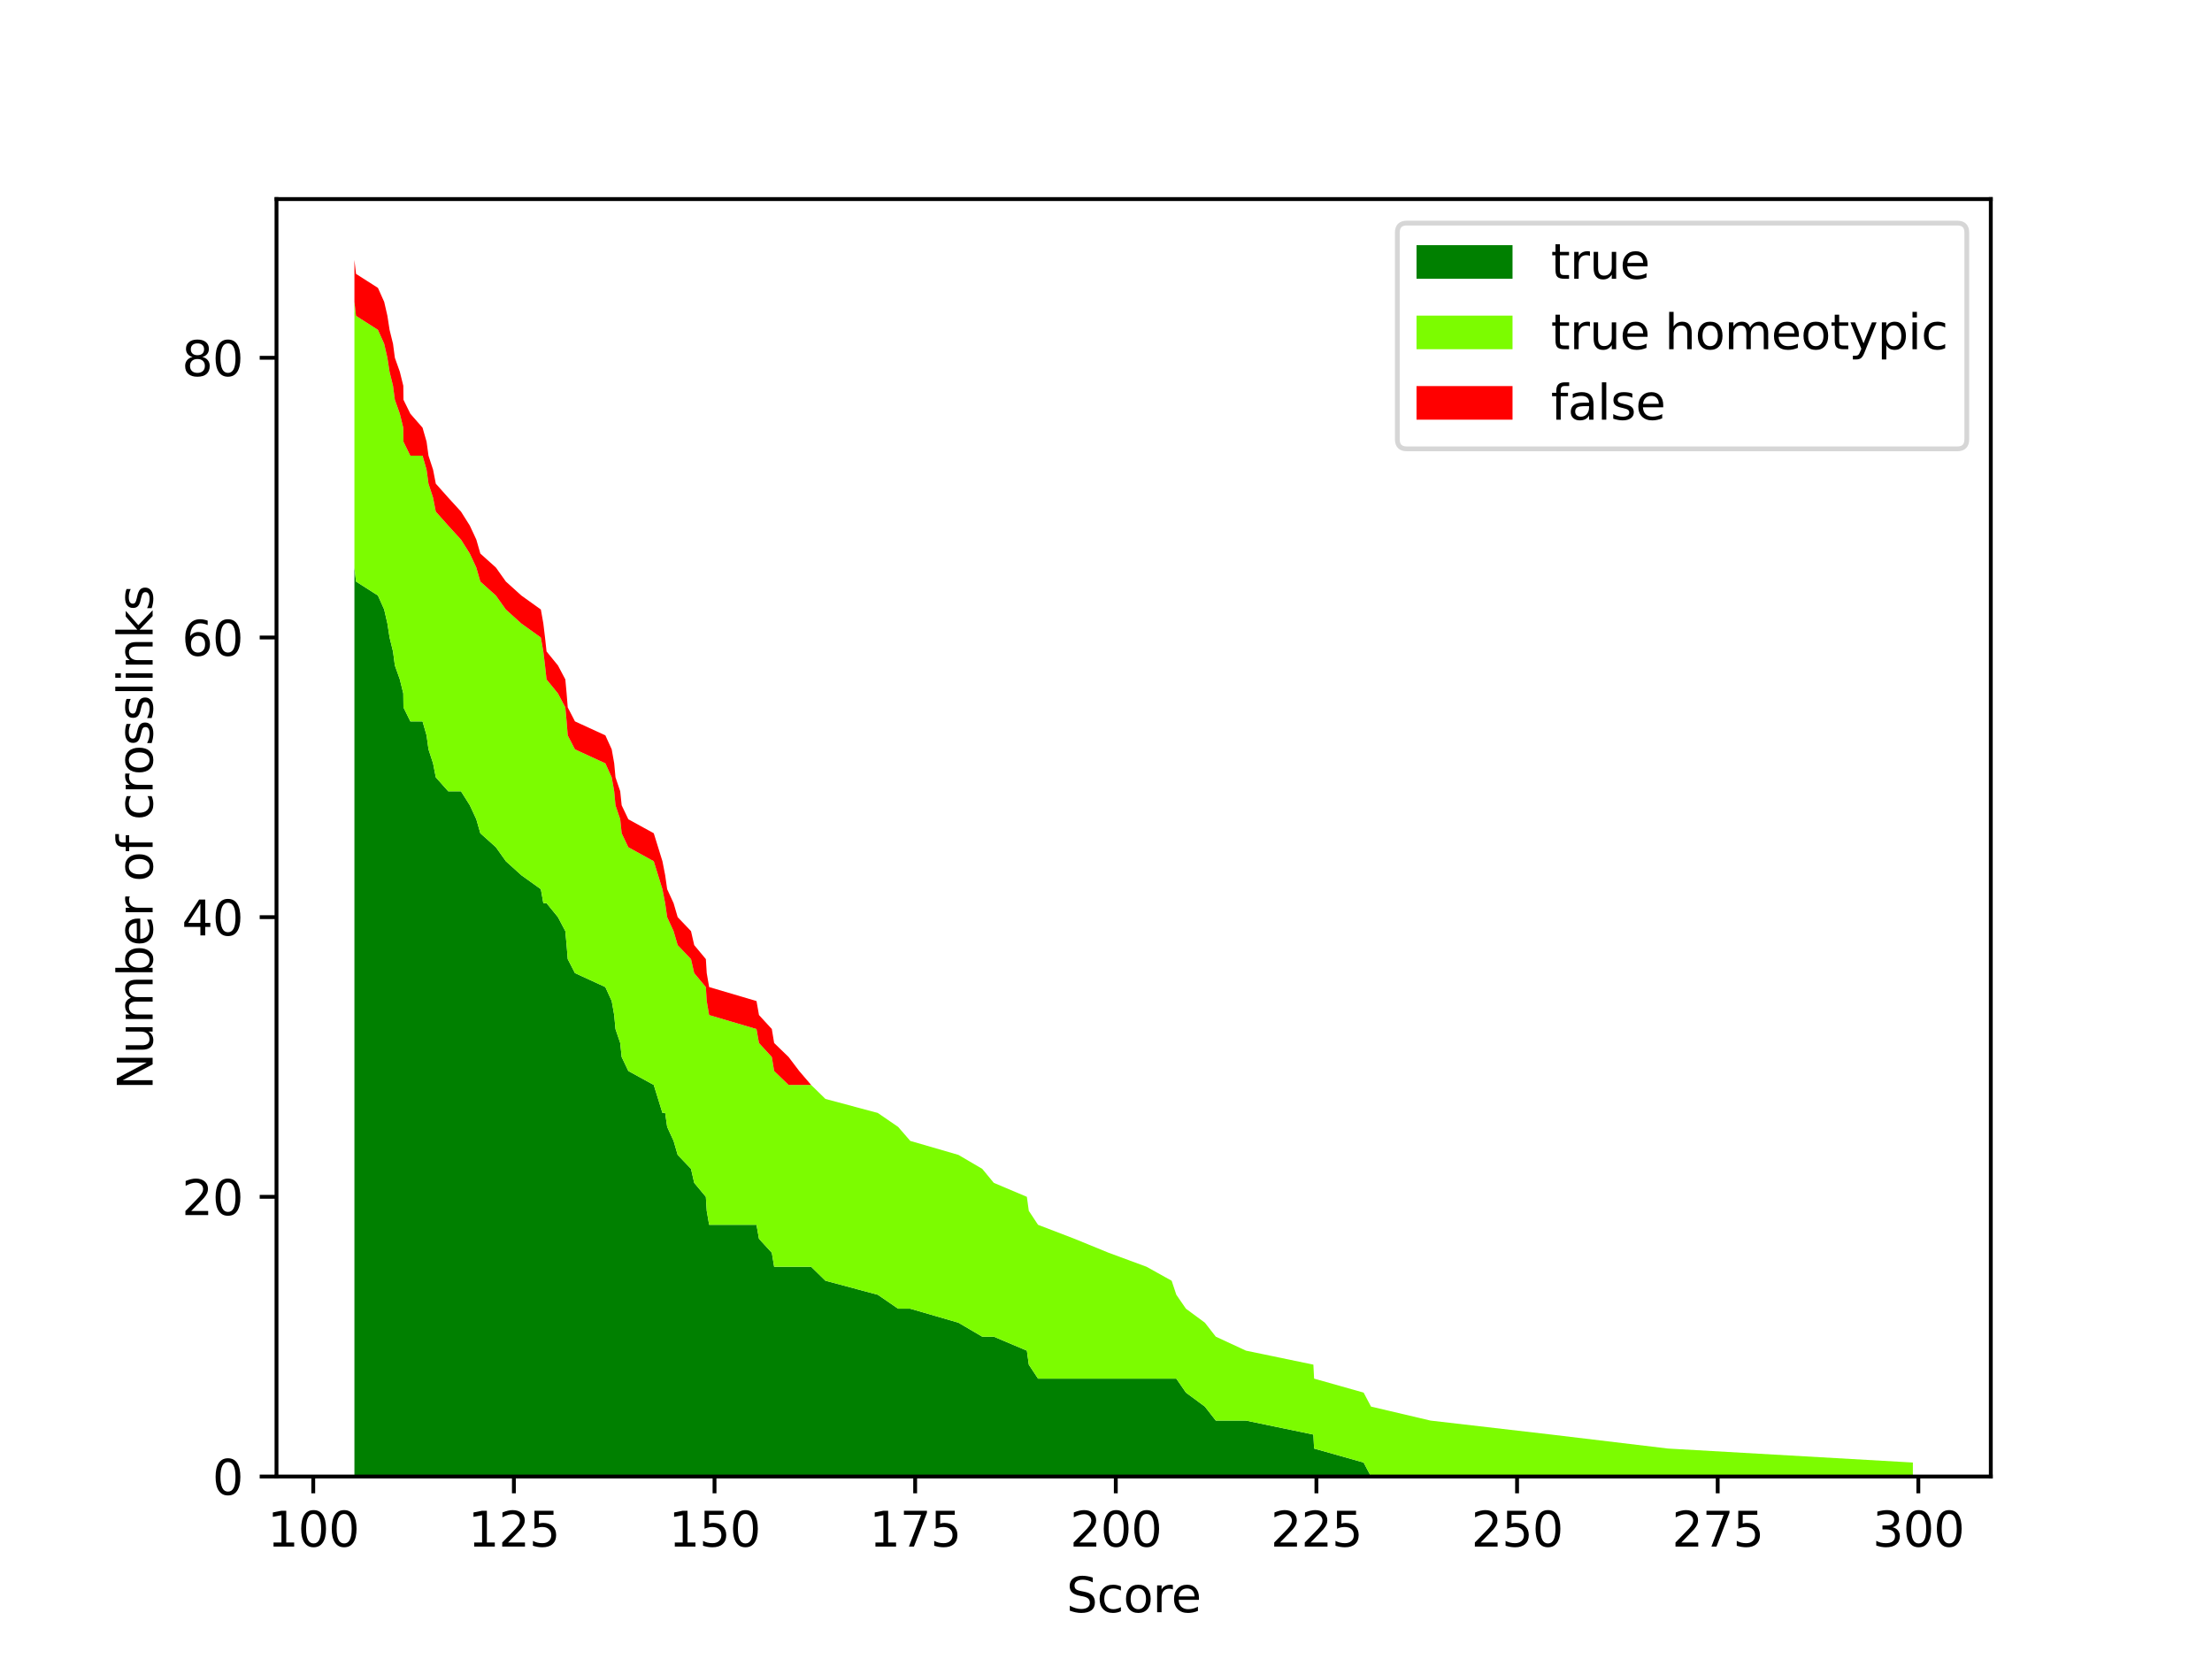 <?xml version="1.0" encoding="utf-8" standalone="no"?>
<!DOCTYPE svg PUBLIC "-//W3C//DTD SVG 1.1//EN"
  "http://www.w3.org/Graphics/SVG/1.1/DTD/svg11.dtd">
<svg xmlns:xlink="http://www.w3.org/1999/xlink" width="460.8pt" height="345.6pt" viewBox="0 0 460.8 345.6" xmlns="http://www.w3.org/2000/svg" version="1.1">
 <defs>
  <style type="text/css">*{stroke-linejoin: round; stroke-linecap: butt}</style>
 </defs>
 <g id="figure_1">
  <g id="patch_1">
   <path d="M 0 345.6 
L 460.8 345.6 
L 460.8 0 
L 0 0 
z
" style="fill: #ffffff"/>
  </g>
  <g id="axes_1">
   <g id="patch_2">
    <path d="M 57.6 307.584 
L 414.72 307.584 
L 414.72 41.472 
L 57.6 41.472 
z
" style="fill: #ffffff"/>
   </g>
   <g id="PolyCollection_1">
    <path d="M 73.833 118.232 
L 73.833 307.584 
L 74.167 307.584 
L 78.731 307.584 
L 80.035 307.584 
L 80.704 307.584 
L 81.155 307.584 
L 81.874 307.584 
L 82.259 307.584 
L 83.295 307.584 
L 84.014 307.584 
L 84.048 307.584 
L 85.485 307.584 
L 88.027 307.584 
L 88.863 307.584 
L 89.264 307.584 
L 90.217 307.584 
L 90.785 307.584 
L 93.377 307.584 
L 96.035 307.584 
L 97.874 307.584 
L 99.228 307.584 
L 100.064 307.584 
L 103.307 307.584 
L 105.38 307.584 
L 108.607 307.584 
L 112.67 307.584 
L 113.188 307.584 
L 113.539 307.584 
L 113.857 307.584 
L 116.231 307.584 
L 117.769 307.584 
L 118.036 307.584 
L 118.27 307.584 
L 119.775 307.584 
L 126.111 307.584 
L 127.432 307.584 
L 127.95 307.584 
L 128.218 307.584 
L 129.204 307.584 
L 129.505 307.584 
L 130.893 307.584 
L 136.192 307.584 
L 137.998 307.584 
L 138.566 307.584 
L 138.984 307.584 
L 140.322 307.584 
L 141.174 307.584 
L 143.95 307.584 
L 144.618 307.584 
L 147.043 307.584 
L 147.226 307.584 
L 147.728 307.584 
L 157.592 307.584 
L 158.11 307.584 
L 160.785 307.584 
L 161.27 307.584 
L 164.279 307.584 
L 166.486 307.584 
L 168.977 307.584 
L 171.953 307.584 
L 182.853 307.584 
L 187.1 307.584 
L 189.624 307.584 
L 199.655 307.584 
L 204.621 307.584 
L 207.028 307.584 
L 213.916 307.584 
L 214.317 307.584 
L 216.24 307.584 
L 223.83 307.584 
L 230.952 307.584 
L 238.843 307.584 
L 244.076 307.584 
L 245.046 307.584 
L 247.052 307.584 
L 250.998 307.584 
L 253.271 307.584 
L 259.557 307.584 
L 273.601 307.584 
L 273.751 307.584 
L 284.067 307.584 
L 285.605 307.584 
L 297.993 307.584 
L 323.154 307.584 
L 347.463 307.584 
L 398.487 307.584 
L 398.487 307.584 
L 398.487 307.584 
L 347.463 307.584 
L 323.154 307.584 
L 297.993 307.584 
L 285.605 307.584 
L 284.067 304.671 
L 273.751 301.758 
L 273.601 298.845 
L 259.557 295.932 
L 253.271 295.932 
L 250.998 293.018 
L 247.052 290.105 
L 245.046 287.192 
L 244.076 287.192 
L 238.843 287.192 
L 230.952 287.192 
L 223.83 287.192 
L 216.24 287.192 
L 214.317 284.279 
L 213.916 281.366 
L 207.028 278.453 
L 204.621 278.453 
L 199.655 275.54 
L 189.624 272.627 
L 187.1 272.627 
L 182.853 269.714 
L 171.953 266.801 
L 168.977 263.887 
L 166.486 263.887 
L 164.279 263.887 
L 161.27 263.887 
L 160.785 260.974 
L 158.11 258.061 
L 157.592 255.148 
L 147.728 255.148 
L 147.226 252.235 
L 147.043 249.322 
L 144.618 246.409 
L 143.95 243.496 
L 141.174 240.583 
L 140.322 237.67 
L 138.984 234.756 
L 138.566 231.843 
L 137.998 231.843 
L 136.192 226.017 
L 130.893 223.104 
L 129.505 220.191 
L 129.204 217.278 
L 128.218 214.365 
L 127.95 211.452 
L 127.432 208.538 
L 126.111 205.625 
L 119.775 202.712 
L 118.27 199.799 
L 118.036 196.886 
L 117.769 193.973 
L 116.231 191.06 
L 113.857 188.147 
L 113.539 188.147 
L 113.188 188.147 
L 112.67 185.234 
L 108.607 182.321 
L 105.38 179.407 
L 103.307 176.494 
L 100.064 173.581 
L 99.228 170.668 
L 97.874 167.755 
L 96.035 164.842 
L 93.377 164.842 
L 90.785 161.929 
L 90.217 159.016 
L 89.264 156.103 
L 88.863 153.19 
L 88.027 150.276 
L 85.485 150.276 
L 84.048 147.363 
L 84.014 144.45 
L 83.295 141.537 
L 82.259 138.624 
L 81.874 135.711 
L 81.155 132.798 
L 80.704 129.885 
L 80.035 126.972 
L 78.731 124.058 
L 74.167 121.145 
L 73.833 118.232 
z
" clip-path="url(#p077506854f)" style="fill: #008000"/>
   </g>
   <g id="PolyCollection_2">
    <path d="M 73.833 62.883 
L 73.833 118.232 
L 74.167 121.145 
L 78.731 124.058 
L 80.035 126.972 
L 80.704 129.885 
L 81.155 132.798 
L 81.874 135.711 
L 82.259 138.624 
L 83.295 141.537 
L 84.014 144.45 
L 84.048 147.363 
L 85.485 150.276 
L 88.027 150.276 
L 88.863 153.19 
L 89.264 156.103 
L 90.217 159.016 
L 90.785 161.929 
L 93.377 164.842 
L 96.035 164.842 
L 97.874 167.755 
L 99.228 170.668 
L 100.064 173.581 
L 103.307 176.494 
L 105.38 179.407 
L 108.607 182.321 
L 112.67 185.234 
L 113.188 188.147 
L 113.539 188.147 
L 113.857 188.147 
L 116.231 191.06 
L 117.769 193.973 
L 118.036 196.886 
L 118.27 199.799 
L 119.775 202.712 
L 126.111 205.625 
L 127.432 208.538 
L 127.95 211.452 
L 128.218 214.365 
L 129.204 217.278 
L 129.505 220.191 
L 130.893 223.104 
L 136.192 226.017 
L 137.998 231.843 
L 138.566 231.843 
L 138.984 234.756 
L 140.322 237.67 
L 141.174 240.583 
L 143.95 243.496 
L 144.618 246.409 
L 147.043 249.322 
L 147.226 252.235 
L 147.728 255.148 
L 157.592 255.148 
L 158.11 258.061 
L 160.785 260.974 
L 161.27 263.887 
L 164.279 263.887 
L 166.486 263.887 
L 168.977 263.887 
L 171.953 266.801 
L 182.853 269.714 
L 187.1 272.627 
L 189.624 272.627 
L 199.655 275.54 
L 204.621 278.453 
L 207.028 278.453 
L 213.916 281.366 
L 214.317 284.279 
L 216.24 287.192 
L 223.83 287.192 
L 230.952 287.192 
L 238.843 287.192 
L 244.076 287.192 
L 245.046 287.192 
L 247.052 290.105 
L 250.998 293.018 
L 253.271 295.932 
L 259.557 295.932 
L 273.601 298.845 
L 273.751 301.758 
L 284.067 304.671 
L 285.605 307.584 
L 297.993 307.584 
L 323.154 307.584 
L 347.463 307.584 
L 398.487 307.584 
L 398.487 304.671 
L 398.487 304.671 
L 347.463 301.758 
L 323.154 298.845 
L 297.993 295.932 
L 285.605 293.018 
L 284.067 290.105 
L 273.751 287.192 
L 273.601 284.279 
L 259.557 281.366 
L 253.271 278.453 
L 250.998 275.54 
L 247.052 272.627 
L 245.046 269.714 
L 244.076 266.801 
L 238.843 263.887 
L 230.952 260.974 
L 223.83 258.061 
L 216.24 255.148 
L 214.317 252.235 
L 213.916 249.322 
L 207.028 246.409 
L 204.621 243.496 
L 199.655 240.583 
L 189.624 237.67 
L 187.1 234.756 
L 182.853 231.843 
L 171.953 228.93 
L 168.977 226.017 
L 166.486 226.017 
L 164.279 226.017 
L 161.27 223.104 
L 160.785 220.191 
L 158.11 217.278 
L 157.592 214.365 
L 147.728 211.452 
L 147.226 208.538 
L 147.043 205.625 
L 144.618 202.712 
L 143.95 199.799 
L 141.174 196.886 
L 140.322 193.973 
L 138.984 191.06 
L 138.566 188.147 
L 137.998 185.234 
L 136.192 179.407 
L 130.893 176.494 
L 129.505 173.581 
L 129.204 170.668 
L 128.218 167.755 
L 127.95 164.842 
L 127.432 161.929 
L 126.111 159.016 
L 119.775 156.103 
L 118.27 153.19 
L 118.036 150.276 
L 117.769 147.363 
L 116.231 144.45 
L 113.857 141.537 
L 113.539 138.624 
L 113.188 135.711 
L 112.67 132.798 
L 108.607 129.885 
L 105.38 126.972 
L 103.307 124.058 
L 100.064 121.145 
L 99.228 118.232 
L 97.874 115.319 
L 96.035 112.406 
L 93.377 109.493 
L 90.785 106.58 
L 90.217 103.667 
L 89.264 100.754 
L 88.863 97.841 
L 88.027 94.927 
L 85.485 94.927 
L 84.048 92.014 
L 84.014 89.101 
L 83.295 86.188 
L 82.259 83.275 
L 81.874 80.362 
L 81.155 77.449 
L 80.704 74.536 
L 80.035 71.623 
L 78.731 68.71 
L 74.167 65.796 
L 73.833 62.883 
z
" clip-path="url(#p077506854f)" style="fill: #7cfc00"/>
   </g>
   <g id="PolyCollection_3">
    <path d="M 73.833 54.144 
L 73.833 62.883 
L 74.167 65.796 
L 78.731 68.71 
L 80.035 71.623 
L 80.704 74.536 
L 81.155 77.449 
L 81.874 80.362 
L 82.259 83.275 
L 83.295 86.188 
L 84.014 89.101 
L 84.048 92.014 
L 85.485 94.927 
L 88.027 94.927 
L 88.863 97.841 
L 89.264 100.754 
L 90.217 103.667 
L 90.785 106.58 
L 93.377 109.493 
L 96.035 112.406 
L 97.874 115.319 
L 99.228 118.232 
L 100.064 121.145 
L 103.307 124.058 
L 105.38 126.972 
L 108.607 129.885 
L 112.67 132.798 
L 113.188 135.711 
L 113.539 138.624 
L 113.857 141.537 
L 116.231 144.45 
L 117.769 147.363 
L 118.036 150.276 
L 118.27 153.19 
L 119.775 156.103 
L 126.111 159.016 
L 127.432 161.929 
L 127.95 164.842 
L 128.218 167.755 
L 129.204 170.668 
L 129.505 173.581 
L 130.893 176.494 
L 136.192 179.407 
L 137.998 185.234 
L 138.566 188.147 
L 138.984 191.06 
L 140.322 193.973 
L 141.174 196.886 
L 143.95 199.799 
L 144.618 202.712 
L 147.043 205.625 
L 147.226 208.538 
L 147.728 211.452 
L 157.592 214.365 
L 158.11 217.278 
L 160.785 220.191 
L 161.27 223.104 
L 164.279 226.017 
L 166.486 226.017 
L 168.977 226.017 
L 171.953 228.93 
L 182.853 231.843 
L 187.1 234.756 
L 189.624 237.67 
L 199.655 240.583 
L 204.621 243.496 
L 207.028 246.409 
L 213.916 249.322 
L 214.317 252.235 
L 216.24 255.148 
L 223.83 258.061 
L 230.952 260.974 
L 238.843 263.887 
L 244.076 266.801 
L 245.046 269.714 
L 247.052 272.627 
L 250.998 275.54 
L 253.271 278.453 
L 259.557 281.366 
L 273.601 284.279 
L 273.751 287.192 
L 284.067 290.105 
L 285.605 293.018 
L 297.993 295.932 
L 323.154 298.845 
L 347.463 301.758 
L 398.487 304.671 
L 398.487 304.671 
L 398.487 304.671 
L 347.463 301.758 
L 323.154 298.845 
L 297.993 295.932 
L 285.605 293.018 
L 284.067 290.105 
L 273.751 287.192 
L 273.601 284.279 
L 259.557 281.366 
L 253.271 278.453 
L 250.998 275.54 
L 247.052 272.627 
L 245.046 269.714 
L 244.076 266.801 
L 238.843 263.887 
L 230.952 260.974 
L 223.83 258.061 
L 216.24 255.148 
L 214.317 252.235 
L 213.916 249.322 
L 207.028 246.409 
L 204.621 243.496 
L 199.655 240.583 
L 189.624 237.67 
L 187.1 234.756 
L 182.853 231.843 
L 171.953 228.93 
L 168.977 226.017 
L 166.486 223.104 
L 164.279 220.191 
L 161.27 217.278 
L 160.785 214.365 
L 158.11 211.452 
L 157.592 208.538 
L 147.728 205.625 
L 147.226 202.712 
L 147.043 199.799 
L 144.618 196.886 
L 143.95 193.973 
L 141.174 191.06 
L 140.322 188.147 
L 138.984 185.234 
L 138.566 182.321 
L 137.998 179.407 
L 136.192 173.581 
L 130.893 170.668 
L 129.505 167.755 
L 129.204 164.842 
L 128.218 161.929 
L 127.95 159.016 
L 127.432 156.103 
L 126.111 153.19 
L 119.775 150.276 
L 118.27 147.363 
L 118.036 144.45 
L 117.769 141.537 
L 116.231 138.624 
L 113.857 135.711 
L 113.539 132.798 
L 113.188 129.885 
L 112.67 126.972 
L 108.607 124.058 
L 105.38 121.145 
L 103.307 118.232 
L 100.064 115.319 
L 99.228 112.406 
L 97.874 109.493 
L 96.035 106.58 
L 93.377 103.667 
L 90.785 100.754 
L 90.217 97.841 
L 89.264 94.927 
L 88.863 92.014 
L 88.027 89.101 
L 85.485 86.188 
L 84.048 83.275 
L 84.014 80.362 
L 83.295 77.449 
L 82.259 74.536 
L 81.874 71.623 
L 81.155 68.71 
L 80.704 65.796 
L 80.035 62.883 
L 78.731 59.97 
L 74.167 57.057 
L 73.833 54.144 
z
" clip-path="url(#p077506854f)" style="fill: #ff0000"/>
   </g>
   <g id="matplotlib.axis_1">
    <g id="xtick_1">
     <g id="line2d_1">
      <defs>
       <path id="m44e4bb267f" d="M 0 0 
L 0 3.5 
" style="stroke: #000000; stroke-width: 0.8"/>
      </defs>
      <g>
       <use xlink:href="#m44e4bb267f" x="65.256" y="307.584" style="stroke: #000000; stroke-width: 0.8"/>
      </g>
     </g>
     <g id="text_1">
      <!-- 100 -->
      <g transform="translate(55.712 322.182) scale(0.1 -0.1)">
       <defs>
        <path id="DejaVuSans-31" d="M 794 531 
L 1825 531 
L 1825 4091 
L 703 3866 
L 703 4441 
L 1819 4666 
L 2450 4666 
L 2450 531 
L 3481 531 
L 3481 0 
L 794 0 
L 794 531 
z
" transform="scale(0.016)"/>
        <path id="DejaVuSans-30" d="M 2034 4250 
Q 1547 4250 1301 3770 
Q 1056 3291 1056 2328 
Q 1056 1369 1301 889 
Q 1547 409 2034 409 
Q 2525 409 2770 889 
Q 3016 1369 3016 2328 
Q 3016 3291 2770 3770 
Q 2525 4250 2034 4250 
z
M 2034 4750 
Q 2819 4750 3233 4129 
Q 3647 3509 3647 2328 
Q 3647 1150 3233 529 
Q 2819 -91 2034 -91 
Q 1250 -91 836 529 
Q 422 1150 422 2328 
Q 422 3509 836 4129 
Q 1250 4750 2034 4750 
z
" transform="scale(0.016)"/>
       </defs>
       <use xlink:href="#DejaVuSans-31"/>
       <use xlink:href="#DejaVuSans-30" x="63.623"/>
       <use xlink:href="#DejaVuSans-30" x="127.246"/>
      </g>
     </g>
    </g>
    <g id="xtick_2">
     <g id="line2d_2">
      <g>
       <use xlink:href="#m44e4bb267f" x="107.052" y="307.584" style="stroke: #000000; stroke-width: 0.8"/>
      </g>
     </g>
     <g id="text_2">
      <!-- 125 -->
      <g transform="translate(97.508 322.182) scale(0.1 -0.1)">
       <defs>
        <path id="DejaVuSans-32" d="M 1228 531 
L 3431 531 
L 3431 0 
L 469 0 
L 469 531 
Q 828 903 1448 1529 
Q 2069 2156 2228 2338 
Q 2531 2678 2651 2914 
Q 2772 3150 2772 3378 
Q 2772 3750 2511 3984 
Q 2250 4219 1831 4219 
Q 1534 4219 1204 4116 
Q 875 4013 500 3803 
L 500 4441 
Q 881 4594 1212 4672 
Q 1544 4750 1819 4750 
Q 2544 4750 2975 4387 
Q 3406 4025 3406 3419 
Q 3406 3131 3298 2873 
Q 3191 2616 2906 2266 
Q 2828 2175 2409 1742 
Q 1991 1309 1228 531 
z
" transform="scale(0.016)"/>
        <path id="DejaVuSans-35" d="M 691 4666 
L 3169 4666 
L 3169 4134 
L 1269 4134 
L 1269 2991 
Q 1406 3038 1543 3061 
Q 1681 3084 1819 3084 
Q 2600 3084 3056 2656 
Q 3513 2228 3513 1497 
Q 3513 744 3044 326 
Q 2575 -91 1722 -91 
Q 1428 -91 1123 -41 
Q 819 9 494 109 
L 494 744 
Q 775 591 1075 516 
Q 1375 441 1709 441 
Q 2250 441 2565 725 
Q 2881 1009 2881 1497 
Q 2881 1984 2565 2268 
Q 2250 2553 1709 2553 
Q 1456 2553 1204 2497 
Q 953 2441 691 2322 
L 691 4666 
z
" transform="scale(0.016)"/>
       </defs>
       <use xlink:href="#DejaVuSans-31"/>
       <use xlink:href="#DejaVuSans-32" x="63.623"/>
       <use xlink:href="#DejaVuSans-35" x="127.246"/>
      </g>
     </g>
    </g>
    <g id="xtick_3">
     <g id="line2d_3">
      <g>
       <use xlink:href="#m44e4bb267f" x="148.848" y="307.584" style="stroke: #000000; stroke-width: 0.8"/>
      </g>
     </g>
     <g id="text_3">
      <!-- 150 -->
      <g transform="translate(139.304 322.182) scale(0.1 -0.1)">
       <use xlink:href="#DejaVuSans-31"/>
       <use xlink:href="#DejaVuSans-35" x="63.623"/>
       <use xlink:href="#DejaVuSans-30" x="127.246"/>
      </g>
     </g>
    </g>
    <g id="xtick_4">
     <g id="line2d_4">
      <g>
       <use xlink:href="#m44e4bb267f" x="190.644" y="307.584" style="stroke: #000000; stroke-width: 0.8"/>
      </g>
     </g>
     <g id="text_4">
      <!-- 175 -->
      <g transform="translate(181.1 322.182) scale(0.1 -0.1)">
       <defs>
        <path id="DejaVuSans-37" d="M 525 4666 
L 3525 4666 
L 3525 4397 
L 1831 0 
L 1172 0 
L 2766 4134 
L 525 4134 
L 525 4666 
z
" transform="scale(0.016)"/>
       </defs>
       <use xlink:href="#DejaVuSans-31"/>
       <use xlink:href="#DejaVuSans-37" x="63.623"/>
       <use xlink:href="#DejaVuSans-35" x="127.246"/>
      </g>
     </g>
    </g>
    <g id="xtick_5">
     <g id="line2d_5">
      <g>
       <use xlink:href="#m44e4bb267f" x="232.44" y="307.584" style="stroke: #000000; stroke-width: 0.8"/>
      </g>
     </g>
     <g id="text_5">
      <!-- 200 -->
      <g transform="translate(222.896 322.182) scale(0.1 -0.1)">
       <use xlink:href="#DejaVuSans-32"/>
       <use xlink:href="#DejaVuSans-30" x="63.623"/>
       <use xlink:href="#DejaVuSans-30" x="127.246"/>
      </g>
     </g>
    </g>
    <g id="xtick_6">
     <g id="line2d_6">
      <g>
       <use xlink:href="#m44e4bb267f" x="274.236" y="307.584" style="stroke: #000000; stroke-width: 0.8"/>
      </g>
     </g>
     <g id="text_6">
      <!-- 225 -->
      <g transform="translate(264.692 322.182) scale(0.1 -0.1)">
       <use xlink:href="#DejaVuSans-32"/>
       <use xlink:href="#DejaVuSans-32" x="63.623"/>
       <use xlink:href="#DejaVuSans-35" x="127.246"/>
      </g>
     </g>
    </g>
    <g id="xtick_7">
     <g id="line2d_7">
      <g>
       <use xlink:href="#m44e4bb267f" x="316.032" y="307.584" style="stroke: #000000; stroke-width: 0.8"/>
      </g>
     </g>
     <g id="text_7">
      <!-- 250 -->
      <g transform="translate(306.488 322.182) scale(0.1 -0.1)">
       <use xlink:href="#DejaVuSans-32"/>
       <use xlink:href="#DejaVuSans-35" x="63.623"/>
       <use xlink:href="#DejaVuSans-30" x="127.246"/>
      </g>
     </g>
    </g>
    <g id="xtick_8">
     <g id="line2d_8">
      <g>
       <use xlink:href="#m44e4bb267f" x="357.828" y="307.584" style="stroke: #000000; stroke-width: 0.8"/>
      </g>
     </g>
     <g id="text_8">
      <!-- 275 -->
      <g transform="translate(348.284 322.182) scale(0.1 -0.1)">
       <use xlink:href="#DejaVuSans-32"/>
       <use xlink:href="#DejaVuSans-37" x="63.623"/>
       <use xlink:href="#DejaVuSans-35" x="127.246"/>
      </g>
     </g>
    </g>
    <g id="xtick_9">
     <g id="line2d_9">
      <g>
       <use xlink:href="#m44e4bb267f" x="399.624" y="307.584" style="stroke: #000000; stroke-width: 0.8"/>
      </g>
     </g>
     <g id="text_9">
      <!-- 300 -->
      <g transform="translate(390.08 322.182) scale(0.1 -0.1)">
       <defs>
        <path id="DejaVuSans-33" d="M 2597 2516 
Q 3050 2419 3304 2112 
Q 3559 1806 3559 1356 
Q 3559 666 3084 287 
Q 2609 -91 1734 -91 
Q 1441 -91 1130 -33 
Q 819 25 488 141 
L 488 750 
Q 750 597 1062 519 
Q 1375 441 1716 441 
Q 2309 441 2620 675 
Q 2931 909 2931 1356 
Q 2931 1769 2642 2001 
Q 2353 2234 1838 2234 
L 1294 2234 
L 1294 2753 
L 1863 2753 
Q 2328 2753 2575 2939 
Q 2822 3125 2822 3475 
Q 2822 3834 2567 4026 
Q 2313 4219 1838 4219 
Q 1578 4219 1281 4162 
Q 984 4106 628 3988 
L 628 4550 
Q 988 4650 1302 4700 
Q 1616 4750 1894 4750 
Q 2613 4750 3031 4423 
Q 3450 4097 3450 3541 
Q 3450 3153 3228 2886 
Q 3006 2619 2597 2516 
z
" transform="scale(0.016)"/>
       </defs>
       <use xlink:href="#DejaVuSans-33"/>
       <use xlink:href="#DejaVuSans-30" x="63.623"/>
       <use xlink:href="#DejaVuSans-30" x="127.246"/>
      </g>
     </g>
    </g>
    <g id="text_10">
     <!-- Score -->
     <g transform="translate(222.158 335.861) scale(0.1 -0.1)">
      <defs>
       <path id="DejaVuSans-53" d="M 3425 4513 
L 3425 3897 
Q 3066 4069 2747 4153 
Q 2428 4238 2131 4238 
Q 1616 4238 1336 4038 
Q 1056 3838 1056 3469 
Q 1056 3159 1242 3001 
Q 1428 2844 1947 2747 
L 2328 2669 
Q 3034 2534 3370 2195 
Q 3706 1856 3706 1288 
Q 3706 609 3251 259 
Q 2797 -91 1919 -91 
Q 1588 -91 1214 -16 
Q 841 59 441 206 
L 441 856 
Q 825 641 1194 531 
Q 1563 422 1919 422 
Q 2459 422 2753 634 
Q 3047 847 3047 1241 
Q 3047 1584 2836 1778 
Q 2625 1972 2144 2069 
L 1759 2144 
Q 1053 2284 737 2584 
Q 422 2884 422 3419 
Q 422 4038 858 4394 
Q 1294 4750 2059 4750 
Q 2388 4750 2728 4690 
Q 3069 4631 3425 4513 
z
" transform="scale(0.016)"/>
       <path id="DejaVuSans-63" d="M 3122 3366 
L 3122 2828 
Q 2878 2963 2633 3030 
Q 2388 3097 2138 3097 
Q 1578 3097 1268 2742 
Q 959 2388 959 1747 
Q 959 1106 1268 751 
Q 1578 397 2138 397 
Q 2388 397 2633 464 
Q 2878 531 3122 666 
L 3122 134 
Q 2881 22 2623 -34 
Q 2366 -91 2075 -91 
Q 1284 -91 818 406 
Q 353 903 353 1747 
Q 353 2603 823 3093 
Q 1294 3584 2113 3584 
Q 2378 3584 2631 3529 
Q 2884 3475 3122 3366 
z
" transform="scale(0.016)"/>
       <path id="DejaVuSans-6f" d="M 1959 3097 
Q 1497 3097 1228 2736 
Q 959 2375 959 1747 
Q 959 1119 1226 758 
Q 1494 397 1959 397 
Q 2419 397 2687 759 
Q 2956 1122 2956 1747 
Q 2956 2369 2687 2733 
Q 2419 3097 1959 3097 
z
M 1959 3584 
Q 2709 3584 3137 3096 
Q 3566 2609 3566 1747 
Q 3566 888 3137 398 
Q 2709 -91 1959 -91 
Q 1206 -91 779 398 
Q 353 888 353 1747 
Q 353 2609 779 3096 
Q 1206 3584 1959 3584 
z
" transform="scale(0.016)"/>
       <path id="DejaVuSans-72" d="M 2631 2963 
Q 2534 3019 2420 3045 
Q 2306 3072 2169 3072 
Q 1681 3072 1420 2755 
Q 1159 2438 1159 1844 
L 1159 0 
L 581 0 
L 581 3500 
L 1159 3500 
L 1159 2956 
Q 1341 3275 1631 3429 
Q 1922 3584 2338 3584 
Q 2397 3584 2469 3576 
Q 2541 3569 2628 3553 
L 2631 2963 
z
" transform="scale(0.016)"/>
       <path id="DejaVuSans-65" d="M 3597 1894 
L 3597 1613 
L 953 1613 
Q 991 1019 1311 708 
Q 1631 397 2203 397 
Q 2534 397 2845 478 
Q 3156 559 3463 722 
L 3463 178 
Q 3153 47 2828 -22 
Q 2503 -91 2169 -91 
Q 1331 -91 842 396 
Q 353 884 353 1716 
Q 353 2575 817 3079 
Q 1281 3584 2069 3584 
Q 2775 3584 3186 3129 
Q 3597 2675 3597 1894 
z
M 3022 2063 
Q 3016 2534 2758 2815 
Q 2500 3097 2075 3097 
Q 1594 3097 1305 2825 
Q 1016 2553 972 2059 
L 3022 2063 
z
" transform="scale(0.016)"/>
      </defs>
      <use xlink:href="#DejaVuSans-53"/>
      <use xlink:href="#DejaVuSans-63" x="63.477"/>
      <use xlink:href="#DejaVuSans-6f" x="118.457"/>
      <use xlink:href="#DejaVuSans-72" x="179.639"/>
      <use xlink:href="#DejaVuSans-65" x="218.502"/>
     </g>
    </g>
   </g>
   <g id="matplotlib.axis_2">
    <g id="ytick_1">
     <g id="line2d_10">
      <defs>
       <path id="mf1a577a128" d="M 0 0 
L -3.5 0 
" style="stroke: #000000; stroke-width: 0.8"/>
      </defs>
      <g>
       <use xlink:href="#mf1a577a128" x="57.6" y="307.584" style="stroke: #000000; stroke-width: 0.8"/>
      </g>
     </g>
     <g id="text_11">
      <!-- 0 -->
      <g transform="translate(44.237 311.383) scale(0.1 -0.1)">
       <use xlink:href="#DejaVuSans-30"/>
      </g>
     </g>
    </g>
    <g id="ytick_2">
     <g id="line2d_11">
      <g>
       <use xlink:href="#mf1a577a128" x="57.6" y="249.322" style="stroke: #000000; stroke-width: 0.8"/>
      </g>
     </g>
     <g id="text_12">
      <!-- 20 -->
      <g transform="translate(37.875 253.121) scale(0.1 -0.1)">
       <use xlink:href="#DejaVuSans-32"/>
       <use xlink:href="#DejaVuSans-30" x="63.623"/>
      </g>
     </g>
    </g>
    <g id="ytick_3">
     <g id="line2d_12">
      <g>
       <use xlink:href="#mf1a577a128" x="57.6" y="191.06" style="stroke: #000000; stroke-width: 0.8"/>
      </g>
     </g>
     <g id="text_13">
      <!-- 40 -->
      <g transform="translate(37.875 194.859) scale(0.1 -0.1)">
       <defs>
        <path id="DejaVuSans-34" d="M 2419 4116 
L 825 1625 
L 2419 1625 
L 2419 4116 
z
M 2253 4666 
L 3047 4666 
L 3047 1625 
L 3713 1625 
L 3713 1100 
L 3047 1100 
L 3047 0 
L 2419 0 
L 2419 1100 
L 313 1100 
L 313 1709 
L 2253 4666 
z
" transform="scale(0.016)"/>
       </defs>
       <use xlink:href="#DejaVuSans-34"/>
       <use xlink:href="#DejaVuSans-30" x="63.623"/>
      </g>
     </g>
    </g>
    <g id="ytick_4">
     <g id="line2d_13">
      <g>
       <use xlink:href="#mf1a577a128" x="57.6" y="132.798" style="stroke: #000000; stroke-width: 0.8"/>
      </g>
     </g>
     <g id="text_14">
      <!-- 60 -->
      <g transform="translate(37.875 136.597) scale(0.1 -0.1)">
       <defs>
        <path id="DejaVuSans-36" d="M 2113 2584 
Q 1688 2584 1439 2293 
Q 1191 2003 1191 1497 
Q 1191 994 1439 701 
Q 1688 409 2113 409 
Q 2538 409 2786 701 
Q 3034 994 3034 1497 
Q 3034 2003 2786 2293 
Q 2538 2584 2113 2584 
z
M 3366 4563 
L 3366 3988 
Q 3128 4100 2886 4159 
Q 2644 4219 2406 4219 
Q 1781 4219 1451 3797 
Q 1122 3375 1075 2522 
Q 1259 2794 1537 2939 
Q 1816 3084 2150 3084 
Q 2853 3084 3261 2657 
Q 3669 2231 3669 1497 
Q 3669 778 3244 343 
Q 2819 -91 2113 -91 
Q 1303 -91 875 529 
Q 447 1150 447 2328 
Q 447 3434 972 4092 
Q 1497 4750 2381 4750 
Q 2619 4750 2861 4703 
Q 3103 4656 3366 4563 
z
" transform="scale(0.016)"/>
       </defs>
       <use xlink:href="#DejaVuSans-36"/>
       <use xlink:href="#DejaVuSans-30" x="63.623"/>
      </g>
     </g>
    </g>
    <g id="ytick_5">
     <g id="line2d_14">
      <g>
       <use xlink:href="#mf1a577a128" x="57.6" y="74.536" style="stroke: #000000; stroke-width: 0.8"/>
      </g>
     </g>
     <g id="text_15">
      <!-- 80 -->
      <g transform="translate(37.875 78.335) scale(0.1 -0.1)">
       <defs>
        <path id="DejaVuSans-38" d="M 2034 2216 
Q 1584 2216 1326 1975 
Q 1069 1734 1069 1313 
Q 1069 891 1326 650 
Q 1584 409 2034 409 
Q 2484 409 2743 651 
Q 3003 894 3003 1313 
Q 3003 1734 2745 1975 
Q 2488 2216 2034 2216 
z
M 1403 2484 
Q 997 2584 770 2862 
Q 544 3141 544 3541 
Q 544 4100 942 4425 
Q 1341 4750 2034 4750 
Q 2731 4750 3128 4425 
Q 3525 4100 3525 3541 
Q 3525 3141 3298 2862 
Q 3072 2584 2669 2484 
Q 3125 2378 3379 2068 
Q 3634 1759 3634 1313 
Q 3634 634 3220 271 
Q 2806 -91 2034 -91 
Q 1263 -91 848 271 
Q 434 634 434 1313 
Q 434 1759 690 2068 
Q 947 2378 1403 2484 
z
M 1172 3481 
Q 1172 3119 1398 2916 
Q 1625 2713 2034 2713 
Q 2441 2713 2670 2916 
Q 2900 3119 2900 3481 
Q 2900 3844 2670 4047 
Q 2441 4250 2034 4250 
Q 1625 4250 1398 4047 
Q 1172 3844 1172 3481 
z
" transform="scale(0.016)"/>
       </defs>
       <use xlink:href="#DejaVuSans-38"/>
       <use xlink:href="#DejaVuSans-30" x="63.623"/>
      </g>
     </g>
    </g>
    <g id="text_16">
     <!-- Number of crosslinks -->
     <g transform="translate(31.795 227.019) rotate(-90) scale(0.1 -0.1)">
      <defs>
       <path id="DejaVuSans-4e" d="M 628 4666 
L 1478 4666 
L 3547 763 
L 3547 4666 
L 4159 4666 
L 4159 0 
L 3309 0 
L 1241 3903 
L 1241 0 
L 628 0 
L 628 4666 
z
" transform="scale(0.016)"/>
       <path id="DejaVuSans-75" d="M 544 1381 
L 544 3500 
L 1119 3500 
L 1119 1403 
Q 1119 906 1312 657 
Q 1506 409 1894 409 
Q 2359 409 2629 706 
Q 2900 1003 2900 1516 
L 2900 3500 
L 3475 3500 
L 3475 0 
L 2900 0 
L 2900 538 
Q 2691 219 2414 64 
Q 2138 -91 1772 -91 
Q 1169 -91 856 284 
Q 544 659 544 1381 
z
M 1991 3584 
L 1991 3584 
z
" transform="scale(0.016)"/>
       <path id="DejaVuSans-6d" d="M 3328 2828 
Q 3544 3216 3844 3400 
Q 4144 3584 4550 3584 
Q 5097 3584 5394 3201 
Q 5691 2819 5691 2113 
L 5691 0 
L 5113 0 
L 5113 2094 
Q 5113 2597 4934 2840 
Q 4756 3084 4391 3084 
Q 3944 3084 3684 2787 
Q 3425 2491 3425 1978 
L 3425 0 
L 2847 0 
L 2847 2094 
Q 2847 2600 2669 2842 
Q 2491 3084 2119 3084 
Q 1678 3084 1418 2786 
Q 1159 2488 1159 1978 
L 1159 0 
L 581 0 
L 581 3500 
L 1159 3500 
L 1159 2956 
Q 1356 3278 1631 3431 
Q 1906 3584 2284 3584 
Q 2666 3584 2933 3390 
Q 3200 3197 3328 2828 
z
" transform="scale(0.016)"/>
       <path id="DejaVuSans-62" d="M 3116 1747 
Q 3116 2381 2855 2742 
Q 2594 3103 2138 3103 
Q 1681 3103 1420 2742 
Q 1159 2381 1159 1747 
Q 1159 1113 1420 752 
Q 1681 391 2138 391 
Q 2594 391 2855 752 
Q 3116 1113 3116 1747 
z
M 1159 2969 
Q 1341 3281 1617 3432 
Q 1894 3584 2278 3584 
Q 2916 3584 3314 3078 
Q 3713 2572 3713 1747 
Q 3713 922 3314 415 
Q 2916 -91 2278 -91 
Q 1894 -91 1617 61 
Q 1341 213 1159 525 
L 1159 0 
L 581 0 
L 581 4863 
L 1159 4863 
L 1159 2969 
z
" transform="scale(0.016)"/>
       <path id="DejaVuSans-20" transform="scale(0.016)"/>
       <path id="DejaVuSans-66" d="M 2375 4863 
L 2375 4384 
L 1825 4384 
Q 1516 4384 1395 4259 
Q 1275 4134 1275 3809 
L 1275 3500 
L 2222 3500 
L 2222 3053 
L 1275 3053 
L 1275 0 
L 697 0 
L 697 3053 
L 147 3053 
L 147 3500 
L 697 3500 
L 697 3744 
Q 697 4328 969 4595 
Q 1241 4863 1831 4863 
L 2375 4863 
z
" transform="scale(0.016)"/>
       <path id="DejaVuSans-73" d="M 2834 3397 
L 2834 2853 
Q 2591 2978 2328 3040 
Q 2066 3103 1784 3103 
Q 1356 3103 1142 2972 
Q 928 2841 928 2578 
Q 928 2378 1081 2264 
Q 1234 2150 1697 2047 
L 1894 2003 
Q 2506 1872 2764 1633 
Q 3022 1394 3022 966 
Q 3022 478 2636 193 
Q 2250 -91 1575 -91 
Q 1294 -91 989 -36 
Q 684 19 347 128 
L 347 722 
Q 666 556 975 473 
Q 1284 391 1588 391 
Q 1994 391 2212 530 
Q 2431 669 2431 922 
Q 2431 1156 2273 1281 
Q 2116 1406 1581 1522 
L 1381 1569 
Q 847 1681 609 1914 
Q 372 2147 372 2553 
Q 372 3047 722 3315 
Q 1072 3584 1716 3584 
Q 2034 3584 2315 3537 
Q 2597 3491 2834 3397 
z
" transform="scale(0.016)"/>
       <path id="DejaVuSans-6c" d="M 603 4863 
L 1178 4863 
L 1178 0 
L 603 0 
L 603 4863 
z
" transform="scale(0.016)"/>
       <path id="DejaVuSans-69" d="M 603 3500 
L 1178 3500 
L 1178 0 
L 603 0 
L 603 3500 
z
M 603 4863 
L 1178 4863 
L 1178 4134 
L 603 4134 
L 603 4863 
z
" transform="scale(0.016)"/>
       <path id="DejaVuSans-6e" d="M 3513 2113 
L 3513 0 
L 2938 0 
L 2938 2094 
Q 2938 2591 2744 2837 
Q 2550 3084 2163 3084 
Q 1697 3084 1428 2787 
Q 1159 2491 1159 1978 
L 1159 0 
L 581 0 
L 581 3500 
L 1159 3500 
L 1159 2956 
Q 1366 3272 1645 3428 
Q 1925 3584 2291 3584 
Q 2894 3584 3203 3211 
Q 3513 2838 3513 2113 
z
" transform="scale(0.016)"/>
       <path id="DejaVuSans-6b" d="M 581 4863 
L 1159 4863 
L 1159 1991 
L 2875 3500 
L 3609 3500 
L 1753 1863 
L 3688 0 
L 2938 0 
L 1159 1709 
L 1159 0 
L 581 0 
L 581 4863 
z
" transform="scale(0.016)"/>
      </defs>
      <use xlink:href="#DejaVuSans-4e"/>
      <use xlink:href="#DejaVuSans-75" x="74.805"/>
      <use xlink:href="#DejaVuSans-6d" x="138.184"/>
      <use xlink:href="#DejaVuSans-62" x="235.596"/>
      <use xlink:href="#DejaVuSans-65" x="299.072"/>
      <use xlink:href="#DejaVuSans-72" x="360.596"/>
      <use xlink:href="#DejaVuSans-20" x="401.709"/>
      <use xlink:href="#DejaVuSans-6f" x="433.496"/>
      <use xlink:href="#DejaVuSans-66" x="494.678"/>
      <use xlink:href="#DejaVuSans-20" x="529.883"/>
      <use xlink:href="#DejaVuSans-63" x="561.67"/>
      <use xlink:href="#DejaVuSans-72" x="616.65"/>
      <use xlink:href="#DejaVuSans-6f" x="655.514"/>
      <use xlink:href="#DejaVuSans-73" x="716.695"/>
      <use xlink:href="#DejaVuSans-73" x="768.795"/>
      <use xlink:href="#DejaVuSans-6c" x="820.895"/>
      <use xlink:href="#DejaVuSans-69" x="848.678"/>
      <use xlink:href="#DejaVuSans-6e" x="876.461"/>
      <use xlink:href="#DejaVuSans-6b" x="939.84"/>
      <use xlink:href="#DejaVuSans-73" x="997.75"/>
     </g>
    </g>
   </g>
   <g id="patch_3">
    <path d="M 57.6 307.584 
L 57.6 41.472 
" style="fill: none; stroke: #000000; stroke-width: 0.8; stroke-linejoin: miter; stroke-linecap: square"/>
   </g>
   <g id="patch_4">
    <path d="M 414.72 307.584 
L 414.72 41.472 
" style="fill: none; stroke: #000000; stroke-width: 0.8; stroke-linejoin: miter; stroke-linecap: square"/>
   </g>
   <g id="patch_5">
    <path d="M 57.6 307.584 
L 414.72 307.584 
" style="fill: none; stroke: #000000; stroke-width: 0.8; stroke-linejoin: miter; stroke-linecap: square"/>
   </g>
   <g id="patch_6">
    <path d="M 57.6 41.472 
L 414.72 41.472 
" style="fill: none; stroke: #000000; stroke-width: 0.8; stroke-linejoin: miter; stroke-linecap: square"/>
   </g>
   <g id="legend_1">
    <g id="patch_7">
     <path d="M 293.087 93.506 
L 407.72 93.506 
Q 409.72 93.506 409.72 91.506 
L 409.72 48.472 
Q 409.72 46.472 407.72 46.472 
L 293.087 46.472 
Q 291.087 46.472 291.087 48.472 
L 291.087 91.506 
Q 291.087 93.506 293.087 93.506 
z
" style="fill: #ffffff; opacity: 0.8; stroke: #cccccc; stroke-linejoin: miter"/>
    </g>
    <g id="patch_8">
     <path d="M 295.087 58.07 
L 315.087 58.07 
L 315.087 51.07 
L 295.087 51.07 
z
" style="fill: #008000"/>
    </g>
    <g id="text_17">
     <!-- true -->
     <g transform="translate(323.087 58.07) scale(0.1 -0.1)">
      <defs>
       <path id="DejaVuSans-74" d="M 1172 4494 
L 1172 3500 
L 2356 3500 
L 2356 3053 
L 1172 3053 
L 1172 1153 
Q 1172 725 1289 603 
Q 1406 481 1766 481 
L 2356 481 
L 2356 0 
L 1766 0 
Q 1100 0 847 248 
Q 594 497 594 1153 
L 594 3053 
L 172 3053 
L 172 3500 
L 594 3500 
L 594 4494 
L 1172 4494 
z
" transform="scale(0.016)"/>
      </defs>
      <use xlink:href="#DejaVuSans-74"/>
      <use xlink:href="#DejaVuSans-72" x="39.209"/>
      <use xlink:href="#DejaVuSans-75" x="80.322"/>
      <use xlink:href="#DejaVuSans-65" x="143.701"/>
     </g>
    </g>
    <g id="patch_9">
     <path d="M 295.087 72.749 
L 315.087 72.749 
L 315.087 65.749 
L 295.087 65.749 
z
" style="fill: #7cfc00"/>
    </g>
    <g id="text_18">
     <!-- true homeotypic -->
     <g transform="translate(323.087 72.749) scale(0.1 -0.1)">
      <defs>
       <path id="DejaVuSans-68" d="M 3513 2113 
L 3513 0 
L 2938 0 
L 2938 2094 
Q 2938 2591 2744 2837 
Q 2550 3084 2163 3084 
Q 1697 3084 1428 2787 
Q 1159 2491 1159 1978 
L 1159 0 
L 581 0 
L 581 4863 
L 1159 4863 
L 1159 2956 
Q 1366 3272 1645 3428 
Q 1925 3584 2291 3584 
Q 2894 3584 3203 3211 
Q 3513 2838 3513 2113 
z
" transform="scale(0.016)"/>
       <path id="DejaVuSans-79" d="M 2059 -325 
Q 1816 -950 1584 -1140 
Q 1353 -1331 966 -1331 
L 506 -1331 
L 506 -850 
L 844 -850 
Q 1081 -850 1212 -737 
Q 1344 -625 1503 -206 
L 1606 56 
L 191 3500 
L 800 3500 
L 1894 763 
L 2988 3500 
L 3597 3500 
L 2059 -325 
z
" transform="scale(0.016)"/>
       <path id="DejaVuSans-70" d="M 1159 525 
L 1159 -1331 
L 581 -1331 
L 581 3500 
L 1159 3500 
L 1159 2969 
Q 1341 3281 1617 3432 
Q 1894 3584 2278 3584 
Q 2916 3584 3314 3078 
Q 3713 2572 3713 1747 
Q 3713 922 3314 415 
Q 2916 -91 2278 -91 
Q 1894 -91 1617 61 
Q 1341 213 1159 525 
z
M 3116 1747 
Q 3116 2381 2855 2742 
Q 2594 3103 2138 3103 
Q 1681 3103 1420 2742 
Q 1159 2381 1159 1747 
Q 1159 1113 1420 752 
Q 1681 391 2138 391 
Q 2594 391 2855 752 
Q 3116 1113 3116 1747 
z
" transform="scale(0.016)"/>
      </defs>
      <use xlink:href="#DejaVuSans-74"/>
      <use xlink:href="#DejaVuSans-72" x="39.209"/>
      <use xlink:href="#DejaVuSans-75" x="80.322"/>
      <use xlink:href="#DejaVuSans-65" x="143.701"/>
      <use xlink:href="#DejaVuSans-20" x="205.225"/>
      <use xlink:href="#DejaVuSans-68" x="237.012"/>
      <use xlink:href="#DejaVuSans-6f" x="300.391"/>
      <use xlink:href="#DejaVuSans-6d" x="361.572"/>
      <use xlink:href="#DejaVuSans-65" x="458.984"/>
      <use xlink:href="#DejaVuSans-6f" x="520.508"/>
      <use xlink:href="#DejaVuSans-74" x="581.689"/>
      <use xlink:href="#DejaVuSans-79" x="620.898"/>
      <use xlink:href="#DejaVuSans-70" x="680.078"/>
      <use xlink:href="#DejaVuSans-69" x="743.555"/>
      <use xlink:href="#DejaVuSans-63" x="771.338"/>
     </g>
    </g>
    <g id="patch_10">
     <path d="M 295.087 87.427 
L 315.087 87.427 
L 315.087 80.427 
L 295.087 80.427 
z
" style="fill: #ff0000"/>
    </g>
    <g id="text_19">
     <!-- false -->
     <g transform="translate(323.087 87.427) scale(0.1 -0.1)">
      <defs>
       <path id="DejaVuSans-61" d="M 2194 1759 
Q 1497 1759 1228 1600 
Q 959 1441 959 1056 
Q 959 750 1161 570 
Q 1363 391 1709 391 
Q 2188 391 2477 730 
Q 2766 1069 2766 1631 
L 2766 1759 
L 2194 1759 
z
M 3341 1997 
L 3341 0 
L 2766 0 
L 2766 531 
Q 2569 213 2275 61 
Q 1981 -91 1556 -91 
Q 1019 -91 701 211 
Q 384 513 384 1019 
Q 384 1609 779 1909 
Q 1175 2209 1959 2209 
L 2766 2209 
L 2766 2266 
Q 2766 2663 2505 2880 
Q 2244 3097 1772 3097 
Q 1472 3097 1187 3025 
Q 903 2953 641 2809 
L 641 3341 
Q 956 3463 1253 3523 
Q 1550 3584 1831 3584 
Q 2591 3584 2966 3190 
Q 3341 2797 3341 1997 
z
" transform="scale(0.016)"/>
      </defs>
      <use xlink:href="#DejaVuSans-66"/>
      <use xlink:href="#DejaVuSans-61" x="35.205"/>
      <use xlink:href="#DejaVuSans-6c" x="96.484"/>
      <use xlink:href="#DejaVuSans-73" x="124.268"/>
      <use xlink:href="#DejaVuSans-65" x="176.367"/>
     </g>
    </g>
   </g>
  </g>
 </g>
 <defs>
  <clipPath id="p077506854f">
   <rect x="57.6" y="41.472" width="357.12" height="266.112"/>
  </clipPath>
 </defs>
</svg>
